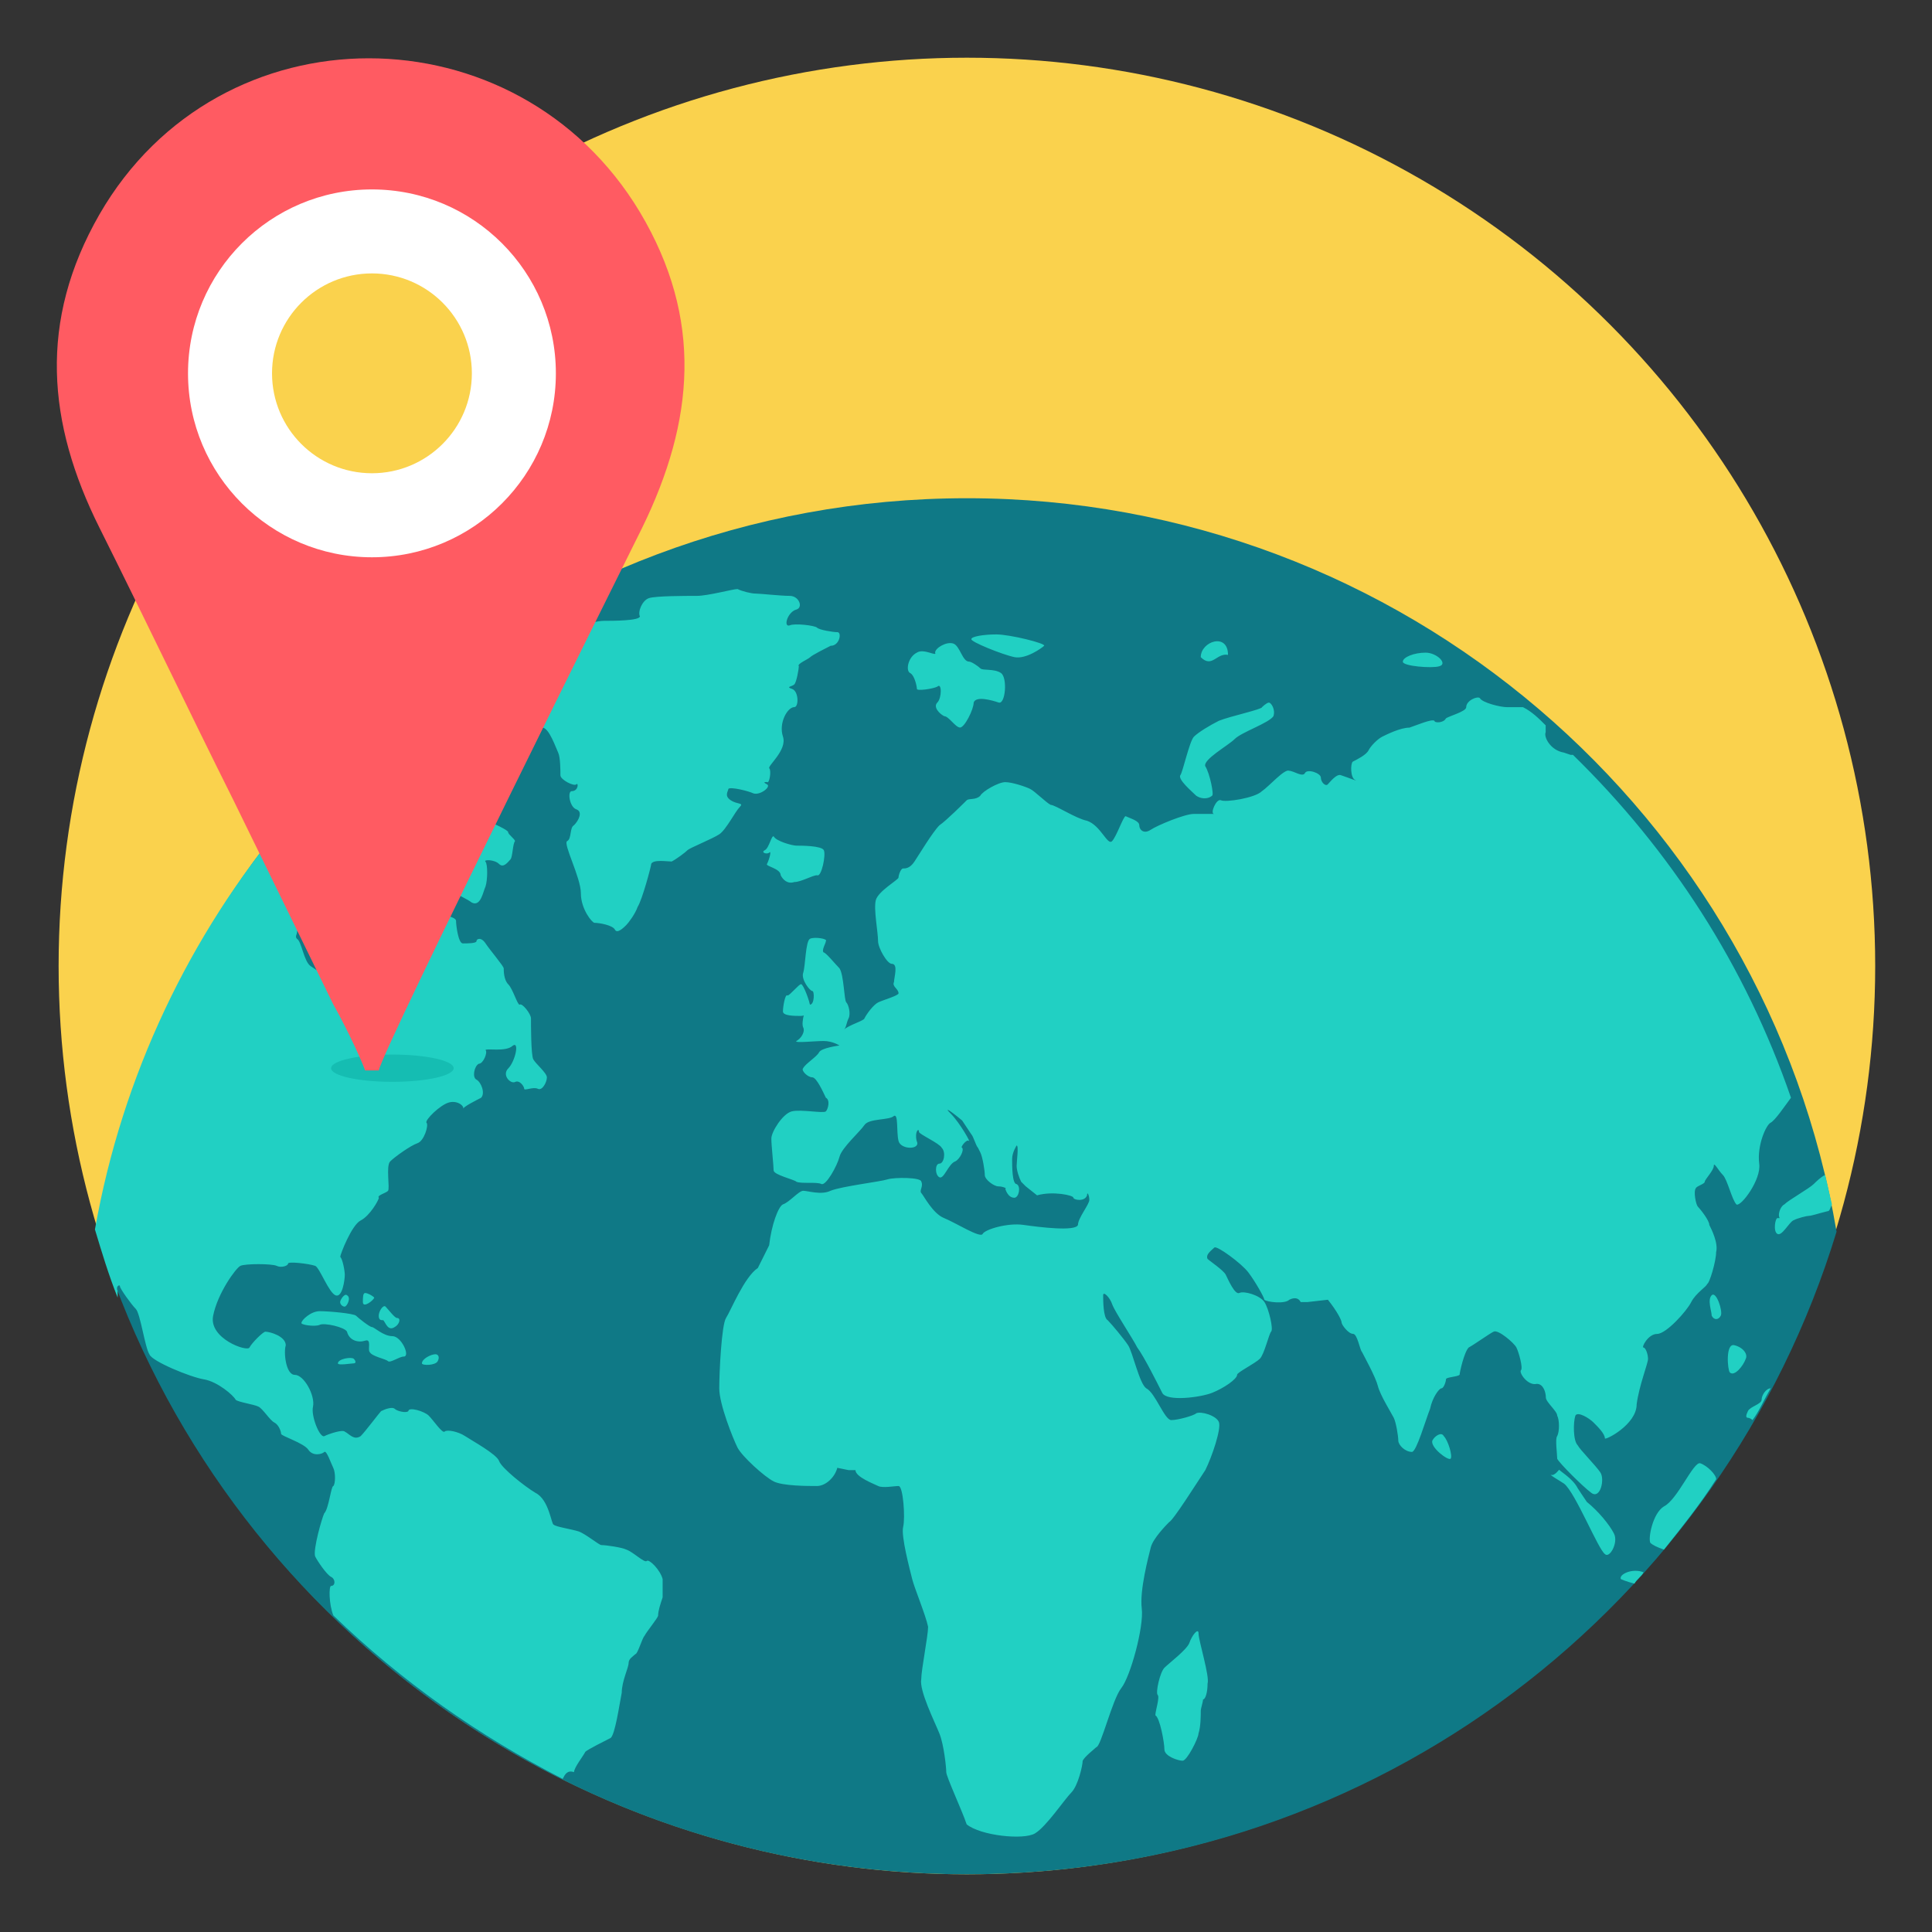 <?xml version="1.0" encoding="utf-8"?>
<!-- Generator: Adobe Illustrator 16.0.0, SVG Export Plug-In . SVG Version: 6.00 Build 0)  -->
<!DOCTYPE svg PUBLIC "-//W3C//DTD SVG 1.1//EN" "http://www.w3.org/Graphics/SVG/1.1/DTD/svg11.dtd">
<svg version="1.1" id="Layer_1" xmlns="http://www.w3.org/2000/svg" xmlns:xlink="http://www.w3.org/1999/xlink" x="0px" y="0px"
	 width="85px" height="85px" viewBox="0 0 85 85" enable-background="new 0 0 85 85" xml:space="preserve">
<rect x="0" y="0" width="85" height="85" fill="#333333" stroke="none"/>
<g>
	<circle fill="#FAD24D" cx="42.54" cy="42.5" r="39.961"/>
	<path fill="#0F7986" d="M4.276,54.188C7.374,35.906,23.358,21.92,42.54,21.92c19.181,0,35.166,13.985,38.261,32.268
		c-4.994,16.385-20.18,28.273-38.261,28.273C24.557,82.461,9.271,70.572,4.276,54.188L4.276,54.188z"/>
	<path fill="#21D0C3" d="M77.904,61.08c-0.301,0.5-0.5,1-0.801,1.398c-0.1-0.1-0.199-0.1-0.199-0.1c-0.1,0-0.1-0.1,0-0.301
		c0.1-0.197,0.6-0.299,0.6-0.498S77.705,61.08,77.904,61.08L77.904,61.08z M75.506,65.078c-0.699,1.1-1.5,2.098-2.299,3.098
		c-0.299-0.102-0.498-0.201-0.6-0.299c-0.1-0.201,0.102-1.299,0.6-1.602c0.602-0.299,1.299-1.996,1.6-1.896
		C75.105,64.479,75.506,64.879,75.506,65.078L75.506,65.078z M72.309,69.174c-0.1,0.199-0.301,0.299-0.398,0.5
		c-0.4-0.102-0.6-0.201-0.6-0.201C71.211,69.273,71.811,68.975,72.309,69.174L72.309,69.174L72.309,69.174L72.309,69.174z
		 M24.756,78.264c-3.695-1.896-7.094-4.295-10.09-7.191c-0.2-0.5-0.2-1.299-0.1-1.299c0.199,0,0.199-0.301,0-0.398
		c-0.201-0.102-0.601-0.699-0.701-0.9c-0.1-0.299,0.301-1.697,0.4-1.896c0.2-0.199,0.3-1.199,0.398-1.199
		c0.101-0.1,0.101-0.6,0-0.799c-0.1-0.199-0.299-0.799-0.398-0.699s-0.5,0.199-0.699-0.1c-0.199-0.301-1.199-0.602-1.199-0.701
		s-0.1-0.398-0.299-0.498c-0.199-0.102-0.5-0.602-0.699-0.699c-0.201-0.1-0.899-0.199-1-0.301c-0.1-0.199-0.799-0.799-1.397-0.898
		c-0.599-0.098-2.298-0.799-2.397-1.1c-0.199-0.299-0.399-1.797-0.6-1.998c-0.2-0.199-0.699-0.898-0.699-0.998s-0.199,0-0.1,0.199
		c0,0.102,0,0.201,0,0.301c-0.398-1-0.699-2-0.999-2.998c1.198-6.793,4.196-12.986,8.392-17.981c0.2,0,0.399,0.101,0.399,0.2
		c0,0.199,0.3,0.1,0.5-0.301c0.1-0.199,0-0.5-0.101-0.799c0.2-0.199,0.301-0.399,0.5-0.6c0.301,0.1,0.699,0.299,0.899,0.5
		c0.2,0.299,0.698,0.898,0.5,1.1c-0.101,0.1,0.2,0.5,0.399,0.299c0.1-0.2,0.299-0.699,0.199-0.799c-0.1,0-0.5-0.601-0.5-1.3
		c0-0.6,0.799-1.499,1-1.399c0.199,0.101,0.5,0.5,0.898,0.301c0.398-0.2,0.799,0.5,0.998,0.4c0.201-0.101,1.1,0,1.199,0.1
		c0.102,0.1,0.4,0.6,0.602,0.6c0.199,0,0.898,0.2,0.998,0.301c0.1,0.199,0.301,0.799,0.199,0.799c-0.1,0.1-0.1,0.5,0.201,0.6
		c0.199,0.1,0.898,0.398,0.898,0.5s0.301,0.299,0.301,0.398c-0.102,0.101-0.102,0.701-0.201,0.8c-0.1,0.1-0.299,0.399-0.5,0.2
		c-0.199-0.2-0.699-0.2-0.598-0.101c0.1,0.101,0.1,0.8,0,1.099c-0.102,0.201-0.201,0.899-0.6,0.701
		c-0.4-0.301-1.799-0.899-2.098-0.899c-0.301,0-0.1-0.599,0.799-0.999c0,0,0,0,0.1-1.1c0.1-0.6,0.1-0.6,0.1-0.6
		c-0.299-0.199-0.799-0.5-0.998-0.6c-0.201-0.1-0.799,0.1-1,0.1c-0.199-0.1-0.799-0.1-0.599,0c0.101,0.1,0.399,0.5,0.3,0.799
		c0,0.2-0.3,1.1-0.6,1.199s-1.398,0.5-1.398,0.5c0,0.1-0.201,0.6-0.399,0.799c-0.3,0.2-0.899,0.999-1.099,1.199
		c-0.201,0.2-0.799,0.699-0.799,0.898c0,0.101-0.101,0.201,0,0.301c0.199,0.1,0.299,0.998,0.6,1.199
		c0.299,0.199,0.998,0.699,1.199,0.599c0.1-0.099,0.399,0.2,0.5,0.101c0.1-0.101,0.5,0.399,0.5,0.7c0.1,0.397,0.5,0.8,0.5,0.397
		c0.1-0.397,0.5-0.998,0.399-0.998s-0.2-0.299,0-0.299c0.199,0,0.599-0.399,0.699-1c0.101-0.5,0-2.498,0.101-2.498
		c0.1-0.1,0.6,0.101,0.699,0.201c0.1,0.1,0.6,0,0.799,0.299c0.1,0.199,1,0.3,1,0.5c0,0.199,0.1,0.998,0.299,0.998s0.6,0,0.6-0.1
		s0.201-0.199,0.4,0.1c0.199,0.301,0.799,1,0.799,1.1s0,0.5,0.199,0.699c0.201,0.199,0.4,0.898,0.5,0.898c0.1-0.1,0.5,0.4,0.5,0.6
		c0,0.301,0,1.6,0.1,1.799c0.102,0.199,0.6,0.6,0.6,0.8s-0.199,0.599-0.398,0.5c-0.201-0.101-0.6,0.099-0.6,0
		c0-0.101-0.199-0.399-0.4-0.3c-0.199,0.1-0.598-0.301-0.299-0.6c0.299-0.301,0.5-1.199,0.199-1
		c-0.299,0.299-1.199,0.101-1.199,0.199c0.1,0.1-0.1,0.6-0.299,0.6c-0.201,0.102-0.299,0.601-0.102,0.699
		c0.201,0.102,0.4,0.601,0.201,0.799c-0.201,0.102-0.799,0.4-0.799,0.5c0.1-0.1-0.201-0.398-0.6-0.299
		c-0.4,0.101-1.1,0.799-0.998,0.898c0.1,0.1-0.102,0.799-0.4,0.898c-0.301,0.101-1,0.601-1.199,0.8c-0.2,0.198,0,1.198-0.1,1.3
		c-0.102,0.1-0.5,0.199-0.4,0.299c0,0.1-0.398,0.799-0.799,1c-0.399,0.199-0.899,1.498-0.899,1.598c0.101,0.1,0.2,0.6,0.2,0.799
		s-0.1,1-0.398,0.9c-0.3-0.102-0.699-1.199-0.9-1.299c-0.299-0.102-1.198-0.201-1.198-0.102c0,0.102-0.3,0.199-0.5,0.102
		c-0.2-0.1-1.397-0.102-1.599,0c-0.199,0.1-1,1.197-1.198,2.197c-0.199,0.998,1.499,1.598,1.599,1.396s0.6-0.697,0.699-0.697
		c0.2,0,0.898,0.199,0.898,0.6c-0.1,0.299,0,1.299,0.399,1.299s0.899,0.898,0.8,1.398c-0.101,0.398,0.299,1.396,0.5,1.297
		c0.199-0.1,0.799-0.299,0.898-0.197c0.199,0.098,0.4,0.398,0.699,0.197c0.199-0.197,0.799-0.998,0.898-1.1
		c0.199-0.1,0.5-0.197,0.6-0.1c0.1,0.1,0.5,0.199,0.6,0.1c0-0.197,0.699,0,0.898,0.201c0.201,0.199,0.6,0.799,0.699,0.699
		s0.6,0,0.898,0.199c0.301,0.199,1.398,0.799,1.498,1.1c0.102,0.299,1.102,1.1,1.6,1.398c0.6,0.299,0.699,1.398,0.799,1.398
		c0.1,0.1,0.799,0.199,1.1,0.299c0.299,0.102,0.898,0.6,0.998,0.6c0.201,0,0.9,0.1,1.1,0.199c0.301,0.102,0.799,0.602,0.898,0.5
		c0.102-0.1,0.6,0.398,0.699,0.799c0,0,0,0,0,0.5c0,0.301,0,0.301,0,0.301c-0.1,0.299-0.199,0.6-0.199,0.799
		c0,0.1-0.5,0.699-0.6,0.898c-0.102,0.1-0.299,0.801-0.4,0.801c-0.1,0.1-0.299,0.199-0.299,0.398s-0.301,0.799-0.301,1.299
		c-0.1,0.5-0.299,1.898-0.5,1.998c-0.199,0.1-0.998,0.5-1.1,0.6c-0.1,0.199-0.5,0.699-0.5,0.898
		C24.956,77.867,24.856,78.064,24.756,78.264L24.756,78.264z M20.061,48.694L20.061,48.694L20.061,48.694L20.061,48.694z
		 M23.958,26.914c-0.1,0-1.699,0.801-3.197,1.699c-1.697,1.199-3.297,2.396-4.795,3.796c0.5,0,1.199-0.1,1.499-0.198l0,0
		c0.499-0.101,1.198-0.201,1.298-0.301c0-0.1,0-0.398,0-0.5c0.102,0,0.201,0,0.201,0c0.199,0,0.5-0.998,0.699-1.197
		c0.199-0.201,1.299-0.601,1.498-0.701c0.301-0.199,0.799-0.699,1-0.799c0.199-0.1,0.5-0.6,0.5-0.699s0.699-0.6,0.998-0.7
		C23.858,27.314,23.958,26.914,23.958,26.914L23.958,26.914z M45.535,80.662L45.535,80.662c0.5-0.299,1.299-1.498,1.598-1.797
		c0.301-0.303,0.5-1.199,0.5-1.4c0.102-0.199,0.5-0.498,0.6-0.598c0.201,0,0.701-2.1,1.1-2.6c0.4-0.5,1-2.697,0.9-3.496
		c-0.102-0.801,0.299-2.299,0.398-2.697c0.102-0.398,0.699-0.998,0.799-1.1c0.199-0.1,1.199-1.697,1.6-2.297
		c0.299-0.602,0.699-1.799,0.6-2.1c-0.1-0.299-0.799-0.5-1-0.398c-0.1,0.1-0.799,0.299-1.098,0.299
		c-0.301,0-0.699-1.197-1.102-1.398c-0.299-0.197-0.598-1.598-0.799-1.896c-0.199-0.299-0.699-0.898-0.896-1.1
		c-0.201-0.1-0.201-0.898-0.201-1.098c0-0.201,0.301,0.1,0.398,0.398c0.1,0.299,0.9,1.498,1.1,1.896c0.301,0.4,0.9,1.6,1.1,1.998
		c0.199,0.4,1.699,0.199,2.197,0c0.5-0.199,1.1-0.6,1.1-0.799c0-0.1,0.801-0.5,0.998-0.699c0.201-0.199,0.4-1.1,0.5-1.199
		c0.102-0.1-0.1-0.998-0.299-1.299c-0.201-0.299-0.898-0.498-1.1-0.398c-0.199,0.102-0.5-0.6-0.6-0.801
		c-0.1-0.197-0.699-0.598-0.801-0.697c-0.1-0.201,0.201-0.398,0.301-0.5c0.102-0.1,1.199,0.699,1.498,1.1
		c0.301,0.398,0.699,1.1,0.699,1.197c0.102,0.102,0.9,0.201,1.1,0c0.199-0.1,0.398-0.1,0.5,0.102c0,0,0,0,0.301,0
		c0.896-0.102,0.896-0.102,0.896-0.102c0.4,0.5,0.602,0.898,0.602,1c0,0.1,0.299,0.5,0.5,0.5c0.199,0,0.299,0.699,0.398,0.799
		c0.1,0.199,0.6,1.1,0.699,1.498c0.098,0.4,0.6,1.199,0.699,1.398s0.199,0.799,0.199,1c0,0.199,0.301,0.5,0.6,0.5
		c0.199,0,0.6-1.4,0.799-1.9c0.102-0.498,0.4-0.898,0.5-0.898c0.102,0,0.199-0.299,0.199-0.398c0-0.098,0.5-0.1,0.6-0.199
		c0-0.1,0.199-1,0.4-1.199c0.199-0.1,0.898-0.6,1.1-0.699c0.199-0.1,0.898,0.5,0.998,0.699c0.102,0.199,0.299,0.898,0.201,1
		c-0.102,0.1,0.297,0.699,0.697,0.6c0.301,0,0.398,0.398,0.398,0.6s0.5,0.6,0.5,0.799c0.102,0.199,0.102,0.699,0,0.898
		c-0.1,0.102,0,0.799,0,1c0.102,0.199,1.1,1.199,1.498,1.498c0.4,0.299,0.602-0.6,0.4-0.898c-0.201-0.301-0.898-0.998-1-1.199
		c-0.199-0.199-0.199-0.998-0.1-1.299c0.1-0.199,0.6,0.102,0.799,0.301s0.5,0.498,0.5,0.699c0,0.1,1.398-0.6,1.398-1.498
		c0.1-0.801,0.5-1.801,0.5-1.998c0-0.201-0.102-0.5-0.201-0.5c-0.098,0,0.201-0.6,0.602-0.6c0.398,0,1.299-1,1.498-1.398
		s0.699-0.699,0.699-0.799c0.1,0,0.398-1,0.398-1.4c0.102-0.398-0.199-0.998-0.299-1.197c0-0.199-0.4-0.699-0.5-0.801
		c-0.1-0.098-0.199-0.697-0.1-0.799c0-0.1,0.398-0.199,0.398-0.299s0.398-0.5,0.398-0.699s0.199,0.199,0.4,0.4
		c0.199,0.199,0.398,1.098,0.6,1.299c0.199,0.098,1.1-1.1,0.998-1.8c-0.1-0.799,0.301-1.698,0.5-1.798
		c0.199-0.102,0.6-0.699,0.898-1.1c-1.998-5.795-5.295-10.89-9.59-15.084h-0.102c-0.299-0.101-0.299-0.101-0.299-0.101
		c-0.6-0.101-0.898-0.7-0.801-0.899c0,0,0-0.1,0-0.299c-0.299-0.3-0.6-0.601-0.998-0.8c-0.301,0-0.5,0-0.699,0
		c-0.301,0-1.1-0.2-1.199-0.399c-0.1-0.1-0.6,0.101-0.6,0.399c0,0.199-0.799,0.399-0.898,0.5c-0.1,0.2-0.5,0.2-0.5,0.101
		c-0.1-0.101-0.799,0.199-1.1,0.299c-0.398,0-0.998,0.3-1.197,0.398c-0.199,0.1-0.5,0.399-0.602,0.6
		c-0.1,0.201-0.498,0.399-0.697,0.5c-0.102,0.101-0.102,0.701,0.1,0.8c0.201,0.101-0.299-0.099-0.6-0.199
		c-0.199-0.101-0.5,0.3-0.6,0.399s-0.301-0.101-0.301-0.299c0-0.201-0.6-0.4-0.699-0.201c-0.1,0.201-0.498-0.1-0.699-0.1
		c-0.199-0.1-0.896,0.7-1.197,0.899c-0.301,0.3-1.6,0.5-1.799,0.399c-0.199-0.1-0.5,0.6-0.301,0.6c0.201,0-0.498,0-0.896,0
		c-0.4,0-1.6,0.5-1.898,0.699c-0.301,0.201-0.5,0-0.5-0.199c0-0.2-0.398-0.301-0.6-0.4c-0.102,0-0.4,0.898-0.6,1.1
		c-0.201,0.199-0.5-0.699-1.1-0.899c-0.5-0.101-1.398-0.7-1.6-0.7c-0.199-0.1-0.697-0.599-0.898-0.699c-0.199-0.1-0.799-0.3-1.1-0.3
		c-0.299,0-0.998,0.4-1.1,0.601c-0.199,0.199-0.498,0.1-0.597,0.199c-0.102,0.101-0.9,0.899-1.199,1.1
		c-0.301,0.3-0.9,1.299-1.1,1.598c-0.199,0.301-0.4,0.301-0.5,0.301s-0.199,0.299-0.199,0.398s-0.9,0.6-1,0.999s0.1,1.397,0.1,1.798
		c0,0.3,0.4,0.999,0.602,0.999c0.299,0,0.1,0.601,0.1,0.799c-0.1,0.2,0.199,0.3,0.199,0.5c0,0.101-0.699,0.3-0.898,0.399
		c-0.201,0.1-0.5,0.498-0.6,0.699c0,0.101-0.699,0.299-0.9,0.498c0.102-0.1,0.102-0.299,0.201-0.498c0.1-0.201,0-0.601-0.1-0.699
		c-0.102-0.102-0.102-1.199-0.301-1.5c-0.199-0.199-0.6-0.699-0.699-0.699c-0.1-0.1,0.1-0.398,0.1-0.5
		c0.102-0.1-0.5-0.199-0.699-0.1c-0.197,0.099-0.199,1.199-0.299,1.498s0.299,0.799,0.4,0.799c0.1,0,0.1,0.6-0.102,0.6
		c-0.199,0-0.398,0.801-0.299,0.999c0.1,0.2-0.1,0.5-0.301,0.601c-0.1,0.101,0.799,0,1.199,0c0.398,0,0.699,0.198,0.699,0.198
		s-0.799,0.101-0.898,0.3c-0.102,0.2-0.6,0.5-0.701,0.7c-0.1,0.099,0.201,0.399,0.4,0.399s0.5,0.697,0.6,0.898
		c0.199,0.101,0.1,0.5,0,0.601c-0.1,0.1-1.1-0.101-1.5,0c-0.398,0.1-0.898,0.897-0.898,1.196c0,0.301,0.1,1.199,0.1,1.399
		s0.9,0.399,1,0.499c0.199,0.1,0.898,0,1.098,0.1c0.201,0.102,0.699-0.799,0.801-1.197c0.1-0.399,0.898-1.1,1.098-1.398
		c0.201-0.3,1.1-0.199,1.299-0.4c0.199-0.099,0.1,0.701,0.199,1.101s1,0.399,0.799,0c-0.1-0.399,0.1-0.601,0.1-0.399
		c0,0.102,0.9,0.5,1,0.699c0.199,0.2,0.1,0.699-0.1,0.699c-0.201,0-0.201,0.5,0,0.6c0.199,0.102,0.4-0.6,0.699-0.699
		c0.199-0.1,0.398-0.498,0.299-0.6c-0.1,0,0.201-0.4,0.301-0.3s-0.398-0.799-0.799-1.198c-0.301-0.3-0.1-0.199,0.5,0.299
		c0,0,0,0,0.4,0.602c0.1,0.1,0.199,0.499,0.298,0.6c0.1,0.199,0.1,0.199,0.1,0.199c0.102,0.2,0.199,0.799,0.199,1
		c0,0.199,0.4,0.498,0.6,0.498s0.4,0.1,0.301,0.1c0,0,0.1,0.4,0.398,0.4c0.201,0,0.301-0.5,0.102-0.6
		c-0.199,0-0.199-0.801-0.199-1.1c0-0.3,0.199-0.6,0.199-0.6c0.1,0,0,0.699,0,0.898s0.1,0.5,0.199,0.699c0,0,0,0,0.199,0.199
		c0.5,0.398,0.5,0.398,0.5,0.398c0.699-0.199,1.598,0,1.598,0.102c0,0.1,0.5,0.199,0.602-0.102c0-0.199,0.1,0,0.1,0.201
		c0,0.199-0.5,0.799-0.5,1.1c-0.1,0.299-1.697,0.1-2.396,0c-0.699-0.102-1.699,0.199-1.799,0.398
		c-0.102,0.199-1.199-0.5-1.697-0.699c-0.5-0.199-0.9-1-1-1.1s0.1-0.301,0-0.5c0-0.199-1.199-0.199-1.498-0.1
		c-0.301,0.1-2,0.299-2.498,0.5c-0.4,0.199-1,0-1.199,0s-0.6,0.5-0.898,0.6c-0.201,0.1-0.5,0.898-0.602,1.799c0,0,0,0-0.299,0.6
		c-0.199,0.398-0.199,0.398-0.199,0.398c-0.6,0.398-1.199,1.898-1.398,2.197c-0.199,0.301-0.299,2.398-0.299,3.098
		s0.6,2.197,0.799,2.598c0.199,0.398,1.199,1.299,1.598,1.498c0.4,0.201,1.498,0.201,1.898,0.201c0.398,0,0.799-0.4,0.898-0.801
		c0,0,0,0,0.5,0.102c0.299,0,0.299,0,0.299,0c0,0.299,0.801,0.6,1,0.699s0.699,0,0.898,0c0.201,0,0.299,1.398,0.201,1.797
		c-0.102,0.4,0.299,1.898,0.398,2.299s0.6,1.598,0.699,2.1c0,0.396-0.301,1.896-0.301,2.297c-0.1,0.5,0.6,1.896,0.799,2.396
		c0.201,0.5,0.301,1.498,0.301,1.697c0,0.201,0.699,1.699,0.898,2.299C43.137,80.762,45.035,80.963,45.535,80.662z M75.707,57.885
		L75.707,57.885c0.1-0.199-0.201-1.1-0.4-0.898c-0.199,0.199,0,0.699,0,0.898C75.406,58.084,75.605,58.084,75.707,57.885
		L75.707,57.885L75.707,57.885z M76.805,59.783L76.805,59.783c0.1-0.199-0.102-0.5-0.5-0.6c-0.398-0.102-0.301,1.1-0.199,1.199
		C76.305,60.582,76.705,60.082,76.805,59.783L76.805,59.783L76.805,59.783z M78.502,52.99L78.502,52.99
		c-0.199,0.1-0.299,0.5-0.199,0.6h-0.1c-0.102,0-0.201,0.6,0,0.699c0.199,0.1,0.5-0.5,0.699-0.6c0.199-0.102,0.6-0.199,0.699-0.199
		c0.098,0,0.398-0.102,0.799-0.201c0.1,0,0.1-0.1,0.199-0.299c-0.1-0.4-0.199-0.898-0.301-1.299c-0.199,0.1-0.398,0.299-0.498,0.398
		C79.602,52.289,78.703,52.789,78.502,52.99L78.502,52.99z M68.213,64.879L68.213,64.879L68.213,64.879
		C68.113,64.879,68.113,64.879,68.213,64.879z M71.01,67.475L71.01,67.475c-0.199-0.398-0.699-0.998-1.197-1.398
		c0,0,0,0-0.201-0.299c-0.199-0.301-0.199-0.301-0.199-0.301c-0.199-0.398-0.699-0.697-0.799-0.799c0-0.1-0.201,0.301-0.4,0.201
		c0.102,0.1,0.301,0.199,0.602,0.398c0.498,0.398,1.498,2.896,1.797,3.098C70.811,68.574,71.211,67.875,71.01,67.475L71.01,67.475z
		 M63.018,63.379L63.018,63.379c-0.1,0.301,0.699,0.898,0.801,0.799c0.1-0.1-0.102-0.799-0.301-0.998
		C63.418,62.98,63.117,63.18,63.018,63.379z M51.229,76.967L51.229,76.967c0,0.299,0.602,0.498,0.801,0.498s0.699-0.998,0.699-1.199
		c0.1-0.299,0.1-0.799,0.1-0.998c0-0.1,0.1-0.398,0.1-0.5c0.102,0,0.199-0.299,0.199-0.699c0.102-0.299-0.396-1.896-0.396-2.195
		c0-0.301-0.303,0.098-0.4,0.396c-0.1,0.301-0.898,0.9-1.1,1.102c-0.199,0.199-0.398,1.098-0.299,1.197
		c0.1,0.102-0.102,0.699-0.102,0.898C51.029,75.568,51.229,76.666,51.229,76.967L51.229,76.967L51.229,76.967z M36.844,27.813
		L36.844,27.813c-0.199,0-0.799-0.099-0.898-0.199c-0.102-0.101-1-0.2-1.199-0.101c-0.301,0.101-0.1-0.6,0.299-0.698
		c0.299-0.101,0.102-0.599-0.299-0.599s-1.299-0.101-1.5-0.101c-0.199,0-0.6-0.101-0.799-0.2c-0.199,0-1.299,0.301-1.797,0.301
		c-0.5,0-1.799,0-2.1,0.099c-0.299,0.101-0.5,0.601-0.398,0.8c0,0.199-1.199,0.199-1.6,0.199c-0.398,0-2.496,0.5-3.096,0.8
		s-1,1.099-0.799,1.099c0.199,0-0.301,0.5-0.6,0.6c-0.301,0.1-1,0.1-1.199,0.3c-0.199,0.199,0.201,0.299,0.201,0.399
		c0.1,0.1,0.299-0.101,0.5,0c0.199,0.1,0.799,0.199,0.998,0.199c0.199,0.1-0.5,0.199-0.898,0.199c-0.301,0-0.301,0.7,0,0.801
		c0.299,0.1,0.998,0.198,0.998,0.1c0.1-0.1,0.799,0.1,1.199,0.199c0.301,0,0.6,0.899,0.699,1.1c0.1,0.199,0.1,0.799,0.1,0.999
		c0,0.198,0.6,0.5,0.699,0.399s0.1,0.299-0.199,0.299c-0.201,0-0.1,0.699,0.199,0.8c0.301,0.101,0.1,0.5-0.1,0.698
		c-0.199,0.101-0.1,0.6-0.301,0.699c-0.199,0.101,0.602,1.6,0.602,2.297c0,0.701,0.498,1.299,0.598,1.299
		c0.201,0,0.799,0.101,0.9,0.3c0.1,0.2,0.398-0.101,0.498-0.2s0.4-0.499,0.5-0.799c0.199-0.299,0.6-1.799,0.6-1.898
		c0.1-0.199,0.699-0.1,0.898-0.1c0.199-0.1,0.6-0.398,0.699-0.5c0.1-0.1,1.1-0.5,1.398-0.699s0.699-0.999,0.898-1.199
		c0.199-0.199-0.1-0.1-0.398-0.299c-0.301-0.199-0.102-0.4-0.102-0.5c0.102-0.1,0.9,0.1,1.1,0.199c0.301,0.1,0.799-0.299,0.6-0.398
		c-0.199-0.101-0.1-0.101,0-0.101c0.102,0.101,0.201-0.5,0.102-0.601c-0.102-0.099,0.799-0.799,0.6-1.397s0.199-1.298,0.5-1.298
		c0.199,0,0.199-0.7-0.1-0.801c-0.301-0.098,0-0.098,0.1-0.198s0.199-0.7,0.199-0.8c-0.1-0.1,0.398-0.299,0.5-0.399
		c0.102-0.1,0.699-0.399,0.898-0.5C36.944,28.414,37.043,27.813,36.844,27.813L36.844,27.813z M41.94,28.313L41.94,28.313
		c-0.301-0.101-0.799,0.2-0.799,0.399c0.1,0.199-0.5-0.199-0.801,0c-0.398,0.199-0.5,0.799-0.299,0.899s0.299,0.601,0.299,0.699
		s0.701,0,0.9-0.101c0.199-0.199,0.199,0.5,0,0.699c-0.201,0.199,0.1,0.5,0.299,0.6c0.201,0,0.5,0.5,0.699,0.5
		c0.201,0,0.6-0.799,0.6-1.1c0.1-0.3,0.798-0.101,1.099,0c0.299,0.1,0.398-1.099,0.1-1.299s-0.799-0.1-0.9-0.2
		c-0.1-0.1-0.398-0.3-0.498-0.3C42.338,29.113,42.239,28.414,41.94,28.313L41.94,28.313L41.94,28.313L41.94,28.313z M44.635,28.912
		L44.635,28.912c0.5,0.1,1.199-0.398,1.301-0.5c0.1-0.1-1.498-0.5-2.1-0.5c-0.6,0-1.097,0.1-1.097,0.2
		C42.637,28.215,44.135,28.813,44.635,28.912L44.635,28.912z M34.647,43.799L34.647,43.799c-0.102-0.101-0.201,0.498-0.201,0.699
		c0,0.199,0.5,0.199,0.799,0.199c0.201,0,0.4-0.199,0.4-0.4c0-0.199-0.301-0.998-0.4-0.998
		C35.147,43.299,34.747,43.799,34.647,43.799L34.647,43.799L34.647,43.799z M36.245,37.405L36.245,37.405
		c-0.1-0.2-0.998-0.2-1.199-0.2c-0.199,0-0.898-0.199-1-0.4c-0.1-0.098-0.199,0.5-0.398,0.601s0.1,0.2,0.201,0.101
		c0.1-0.101,0,0.299-0.102,0.5c-0.1,0.1,0.6,0.199,0.6,0.5c0.1,0.199,0.301,0.398,0.6,0.299c0.301,0,0.799-0.299,1-0.299
		C36.145,38.604,36.344,37.604,36.245,37.405L36.245,37.405L36.245,37.405z M54.326,32.51L54.326,32.51
		c0.301-0.299,1.5-0.699,1.699-1c0.1-0.299-0.102-0.598-0.199-0.598c-0.1,0-0.301,0.199-0.301,0.199c0,0.1-1.398,0.398-1.898,0.6
		c-0.398,0.199-0.896,0.5-1.098,0.699c-0.201,0.2-0.5,1.6-0.602,1.699c-0.1,0.199,0.5,0.699,0.699,0.898
		c0.301,0.201,0.602,0.101,0.699,0c0.1,0-0.1-0.998-0.299-1.297C52.928,33.408,54.027,32.809,54.326,32.51z M52.828,28.912
		L52.828,28.912c0.5,0.5,0.699-0.199,1.199-0.1C54.027,27.813,52.828,28.215,52.828,28.912z M61.719,29.113L61.719,29.113
		c0,0.2,1.299,0.299,1.6,0.2c0.398-0.101-0.102-0.599-0.6-0.599C62.219,28.713,61.719,28.912,61.719,29.113L61.719,29.113z
		 M15.265,38.604L15.265,38.604c-0.101,0.1,0,0.799,0.2,0.799c0.3,0,0.699-0.999,0.999-0.799c0.3,0.199,0.5,0.299,0.5,0.199
		c-0.101-0.1-0.999-0.5-1.099-0.598C15.765,38.205,15.366,38.504,15.265,38.604L15.265,38.604z M18.563,59.982L18.563,59.982
		c0,0.102,0.598,0.102,0.697-0.1c0.102-0.199,0-0.301-0.1-0.301C18.961,59.582,18.563,59.783,18.563,59.982z M16.065,58.984
		L16.065,58.984c0.299-0.1,0.1,0.398,0.2,0.498c0.101,0.201,0.699,0.301,0.8,0.4c0.1,0.1,0.5-0.199,0.699-0.199
		c0.299,0-0.102-0.898-0.501-0.898s-0.799-0.4-0.899-0.4c-0.1,0-0.599-0.398-0.699-0.498c-0.1-0.102-1.198-0.201-1.598-0.201
		c-0.4,0-0.799,0.398-0.799,0.5c-0.1,0.1,0.6,0.199,0.799,0.1c0.2-0.1,1.1,0.102,1.199,0.301
		C15.366,58.984,15.765,59.082,16.065,58.984L16.065,58.984L16.065,58.984z M14.866,59.982L14.866,59.982c0,0.102,0.6,0,0.699,0
		s0.1-0.1,0-0.199S14.866,59.783,14.866,59.982z M15.265,56.986L15.265,56.986c-0.101-0.1-0.3,0.199-0.3,0.299
		c0,0.102,0.1,0.201,0.199,0.201C15.265,57.486,15.465,57.086,15.265,56.986L15.265,56.986L15.265,56.986z M16.464,57.086
		L16.464,57.086c-0.101-0.1-0.3-0.199-0.399-0.199s-0.1,0.199-0.1,0.398C15.964,57.584,16.464,57.186,16.464,57.086L16.464,57.086z
		 M17.364,58.385L17.364,58.385c0.199-0.102,0.299-0.4,0.1-0.4c-0.1,0-0.398-0.398-0.5-0.498c-0.102-0.102-0.301,0.199-0.301,0.398
		s0.101,0.199,0.201,0.199C16.963,58.184,17.064,58.584,17.364,58.385z"/>
	<ellipse fill="#15BDB2" cx="17.263" cy="46.996" rx="2.696" ry="0.6"/>
	<path fill="#FF5B62" d="M16.665,47.094h-0.6c-0.3-0.799-0.998-2.195-1.398-2.896l-4.396-8.991
		c-1.998-3.996-3.896-7.992-5.895-11.988c-2.297-4.596-2.697-9.09,0-13.787c5.295-9.189,18.381-9.09,23.777-0.1
		c2.797,4.695,2.396,9.191,0.1,13.887C27.954,23.818,16.864,46.096,16.665,47.094L16.665,47.094L16.665,47.094z"/>
	<circle fill="#FFFFFF" cx="16.364" cy="16.426" r="8.092"/>
	<circle fill="#FAD24D" cx="16.364" cy="16.425" r="4.396"/>
</g>
</svg>
